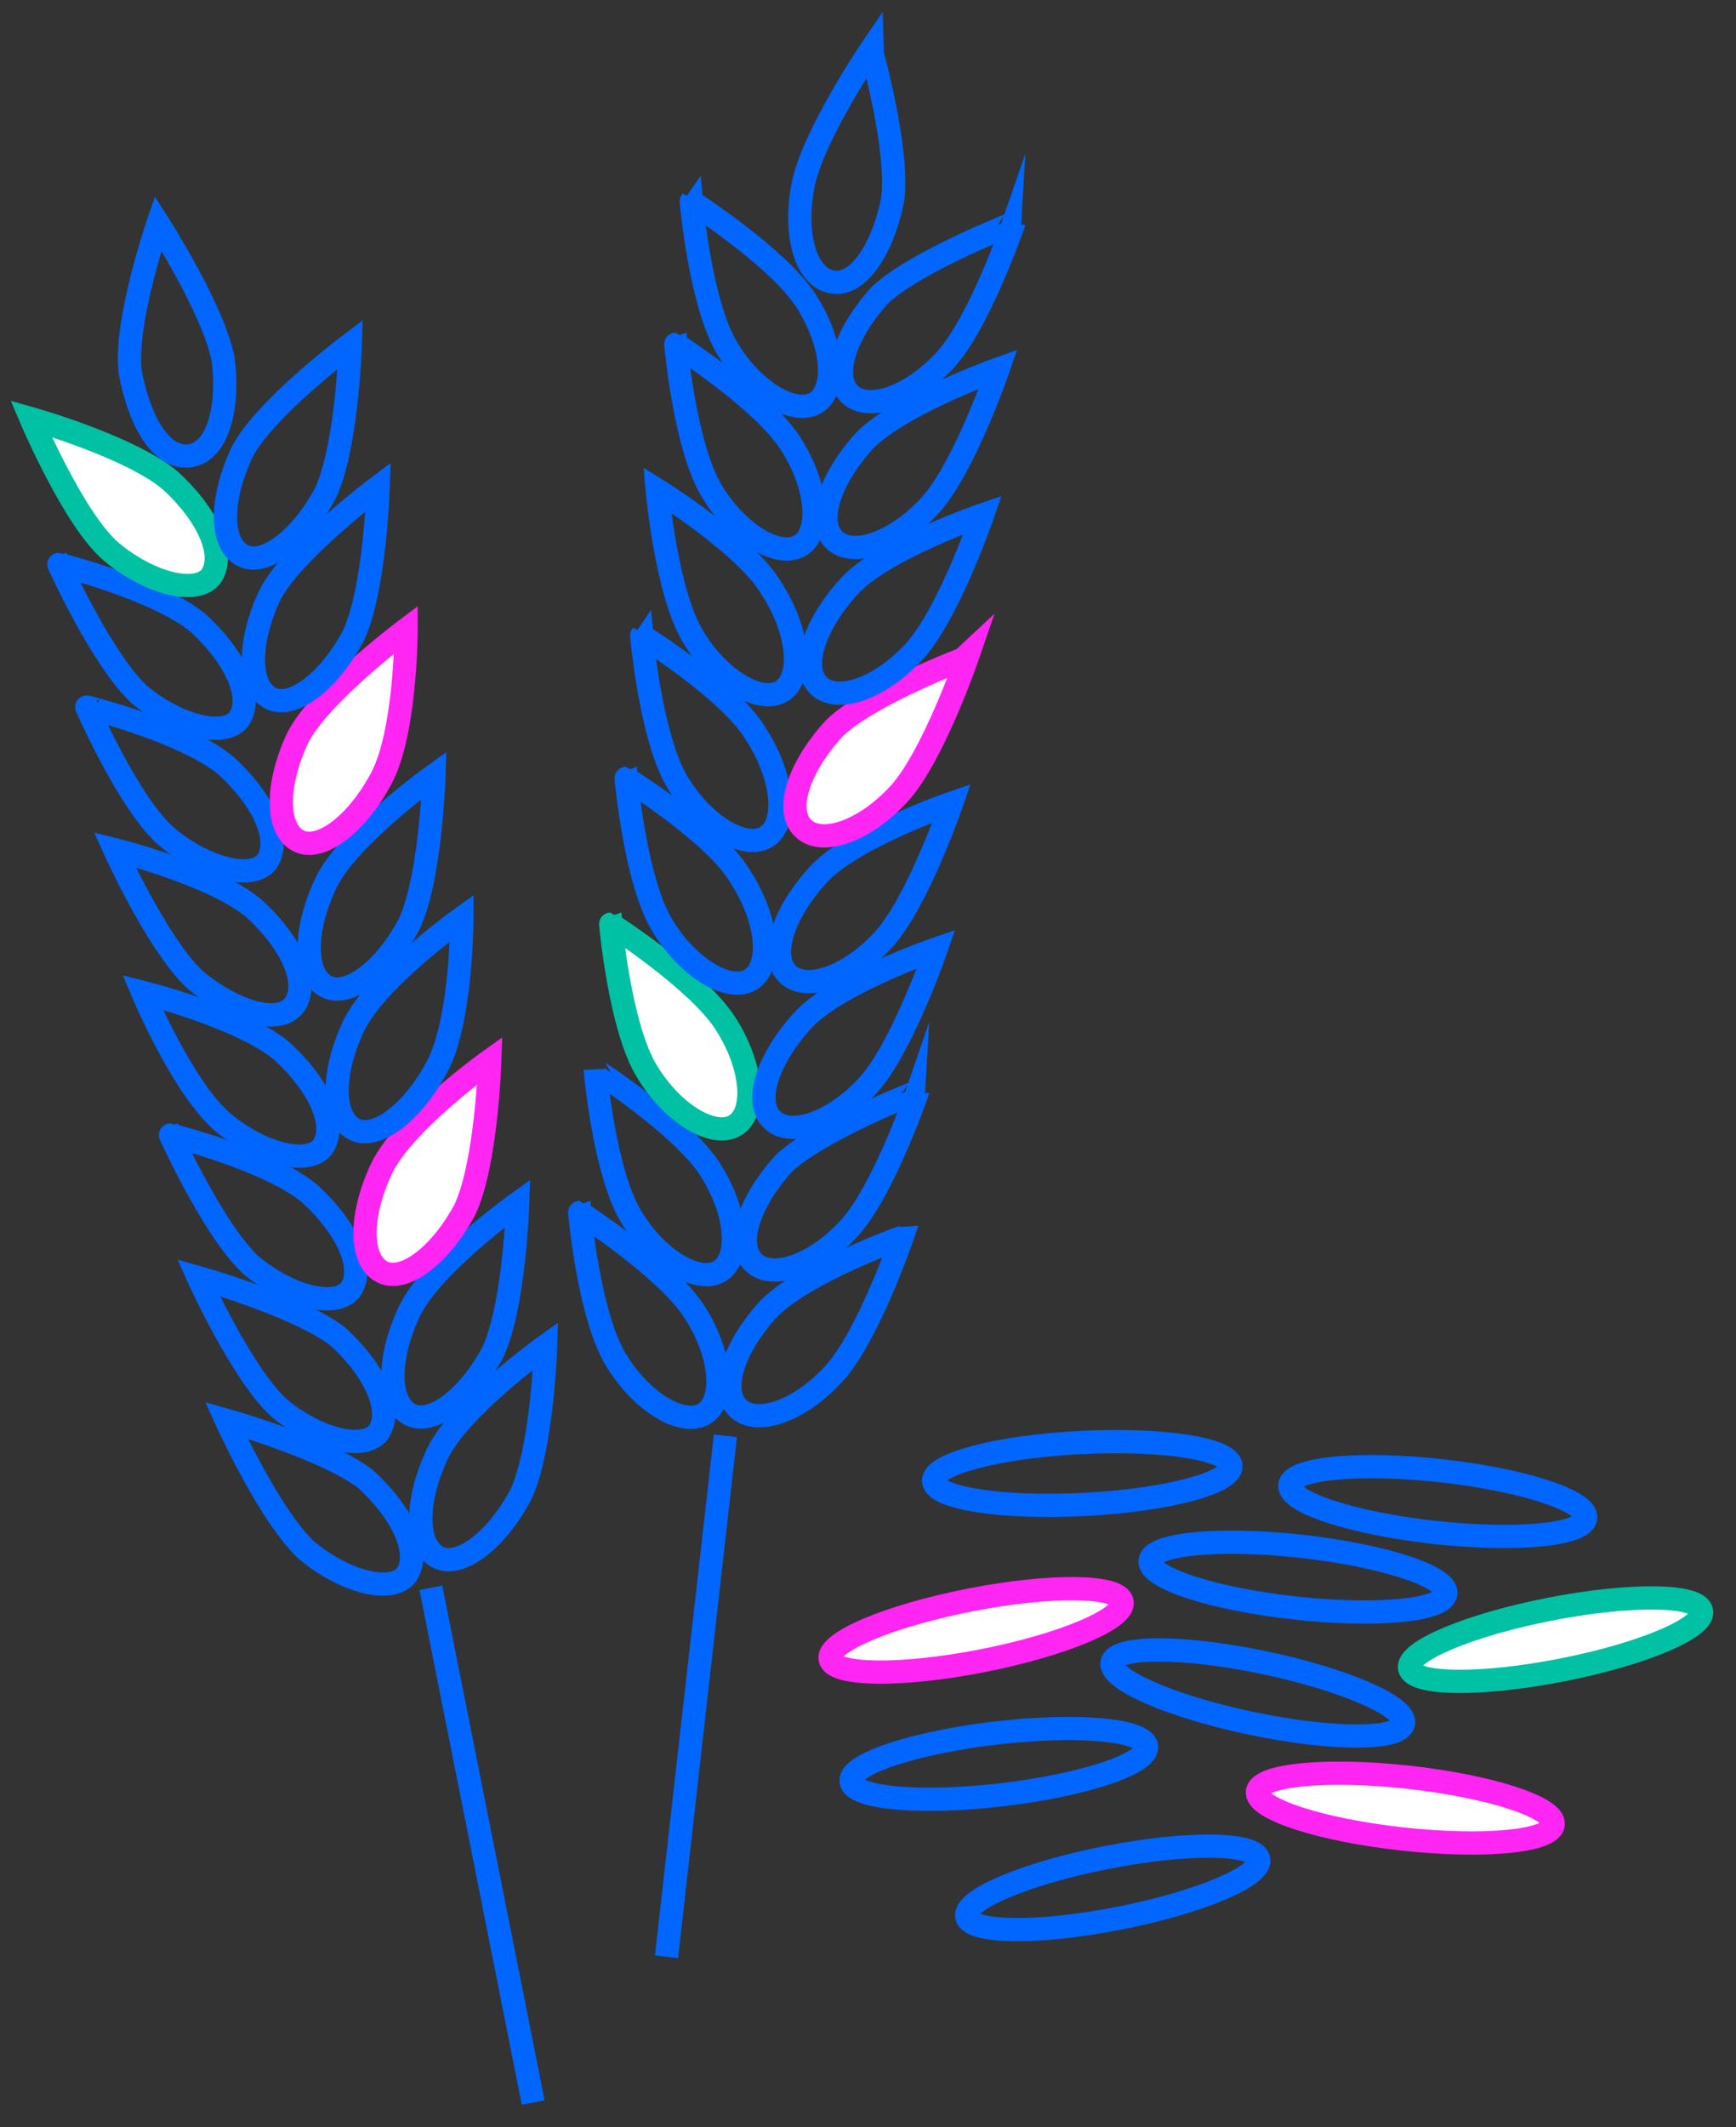 <?xml version="1.0" encoding="utf-8"?>
<!-- Generator: Adobe Illustrator 23.0.1, SVG Export Plug-In . SVG Version: 6.00 Build 0)  -->
<svg version="1.1" id="Layer_1" xmlns="http://www.w3.org/2000/svg" xmlns:xlink="http://www.w3.org/1999/xlink" x="0px" y="0px"
	 viewBox="0 0 56 68.6" style="enable-background:new 0 0 56 68.6;" xml:space="preserve">
<rect x="0" y="0" width="56" height="68.6" fill="#333333" stroke="none"/>
<style type="text/css">
	.st0{fill-rule:evenodd;clip-rule:evenodd;fill:none;stroke:#00C1A3;stroke-width:0.75;stroke-miterlimit:10;}
	.st1{fill:#FFFFFF;stroke:#0066FF;stroke-width:0.75;stroke-linecap:round;stroke-linejoin:round;stroke-miterlimit:10;}
	.st2{fill:none;stroke:#0066FF;stroke-width:0.75;stroke-linecap:round;stroke-linejoin:round;stroke-miterlimit:10;}
	.st3{fill:#FFFFFF;stroke:#0066FF;stroke-width:0.75;stroke-miterlimit:10;}
	.st4{fill:none;stroke:#0066FF;stroke-width:0.75;stroke-miterlimit:10;}
	.st5{fill:none;stroke:#00C1A3;stroke-width:0.75;stroke-miterlimit:10;}
	.st6{fill:none;stroke:#FF25F3;stroke-width:0.75;stroke-miterlimit:10;}
	.st7{fill:none;stroke:#FF25F3;stroke-width:0.75;stroke-linecap:round;stroke-linejoin:round;stroke-miterlimit:10;}
	.st8{fill-rule:evenodd;clip-rule:evenodd;fill:none;stroke:#0066FF;stroke-width:0.75;stroke-miterlimit:10;}
	.st9{clip-path:url(#SVGID_2_);fill-rule:evenodd;clip-rule:evenodd;fill:#FFFFFF;}
	.st10{fill-rule:evenodd;clip-rule:evenodd;fill:#FCFDFF;}
	.st11{fill-rule:evenodd;clip-rule:evenodd;fill:#FFFFFF;}
	.st12{fill-rule:evenodd;clip-rule:evenodd;fill:#3D6A9D;}
	.st13{fill:#FFFFFF;}
	.st14{fill:#0066FF;}
	.st15{fill-rule:evenodd;clip-rule:evenodd;fill:#FFFFFF;stroke:#0066FF;stroke-width:0.75;stroke-miterlimit:10;}
	.st16{fill-rule:evenodd;clip-rule:evenodd;fill:#FFFFFF;stroke:#44E0A0;stroke-width:0.75;stroke-miterlimit:10;}
	.st17{fill-rule:evenodd;clip-rule:evenodd;fill:#FFFFFF;stroke:#FF25F3;stroke-width:0.75;stroke-miterlimit:10;}
	.st18{fill:none;stroke:#FFFFFF;stroke-width:2.877;stroke-miterlimit:10;}
	
		.st19{fill-rule:evenodd;clip-rule:evenodd;fill:none;stroke:#FF25F3;stroke-width:0.75;stroke-linecap:round;stroke-linejoin:round;stroke-miterlimit:10;}
	.st20{fill-rule:evenodd;clip-rule:evenodd;fill:#FFFFFF;stroke:#FFFFFF;stroke-width:0.719;stroke-miterlimit:10;}
	.st21{fill:none;stroke:#FFFFFF;stroke-width:0.719;stroke-miterlimit:10;}
	.st22{fill:none;stroke:#44E0A0;stroke-width:0.75;stroke-linecap:round;stroke-linejoin:round;stroke-miterlimit:10;}
	.st23{fill-rule:evenodd;clip-rule:evenodd;fill:#FFFFFF;stroke:#00C1A3;stroke-width:0.75;stroke-miterlimit:10;}
	.st24{fill:none;stroke:#0066FF;stroke-width:0.75;stroke-linecap:round;stroke-miterlimit:10;}
	.st25{fill:#FFFFFF;stroke:#00C1A3;stroke-width:0.75;stroke-miterlimit:10;}
	.st26{clip-path:url(#SVGID_4_);}
	
		.st27{fill-rule:evenodd;clip-rule:evenodd;fill:none;stroke:#0066FF;stroke-width:0.75;stroke-linecap:round;stroke-miterlimit:10;}
	.st28{fill:#FFFFFF;stroke:#FF25F3;stroke-width:0.75;stroke-miterlimit:10;}
	.st29{fill:#FFFFFF;stroke:#FF25F3;stroke-width:0.75;stroke-linecap:round;stroke-linejoin:round;stroke-miterlimit:10;}
	.st30{fill:none;stroke:#00FA9B;stroke-width:0.75;stroke-miterlimit:10;}
	.st31{fill:#87D73F;}
	.st32{fill:#3DED98;}
</style>
<g>
	<g>
		<path class="st4" d="M11.8,47.7c1.2,1.1,1.8,2.4,1.3,3.1c-0.5,0.6-2,0.2-3.2-0.8c-1.2-1.1-2.6-4.2-2.6-4.2S10.5,46.7,11.8,47.7z"
			/>
		<path class="st4" d="M10.9,43.1c1.2,1.1,1.8,2.4,1.3,3.1c-0.5,0.6-2,0.2-3.2-0.8c-1.2-1.1-2.6-4.2-2.6-4.2S9.6,42.1,10.9,43.1z"/>
		<path class="st4" d="M10,38.5c1.2,1.1,1.8,2.4,1.3,3.1c-0.5,0.6-2,0.2-3.2-0.8c-1.2-1.1-2.6-4.2-2.6-4.2S8.7,37.4,10,38.5z"/>
		<path class="st4" d="M9.1,33.9c1.2,1.1,1.8,2.4,1.3,3.1c-0.5,0.6-2,0.2-3.2-0.8C5.9,35.1,4.6,32,4.6,32S7.8,32.8,9.1,33.9z"/>
		<path class="st4" d="M8.2,29.3c1.2,1.1,1.8,2.4,1.3,3.1s-2,0.2-3.2-0.8c-1.2-1.1-2.6-4.2-2.6-4.2S6.9,28.2,8.2,29.3z"/>
		<path class="st4" d="M7.3,24.7c1.2,1.1,1.8,2.4,1.3,3.1c-0.5,0.6-2,0.2-3.2-0.8s-2.6-4.2-2.6-4.2S6,23.6,7.3,24.7z"/>
		<path class="st4" d="M6.4,20.1c1.2,1.1,1.8,2.4,1.3,3.1c-0.5,0.6-2,0.2-3.2-0.8c-1.2-1.1-2.6-4.2-2.6-4.2S5.1,19,6.4,20.1z"/>
		<path class="st25" d="M5.5,15.5c1.2,1.1,1.8,2.4,1.3,3.1c-0.5,0.6-2,0.2-3.2-0.8S1,13.5,1,13.5S4.2,14.4,5.5,15.5z"/>
	</g>
	<path class="st4" d="M7.2,11.6c0.2,1.6-0.2,3-1.1,3.1S4.5,13.6,4.2,12C4,10.4,5.1,7.2,5.1,7.2S6.9,10,7.2,11.6z"/>
	<g>
		<path class="st4" d="M14.1,46.9c-0.7,1.5-0.7,2.9,0,3.3s1.9-0.5,2.7-2c0.7-1.5,0.8-4.8,0.8-4.8S14.8,45.4,14.1,46.9z"/>
		<path class="st4" d="M13.2,42.3c-0.7,1.5-0.7,2.9,0,3.3c0.7,0.4,1.9-0.5,2.7-2c0.7-1.5,0.8-4.8,0.8-4.8S13.9,40.8,13.2,42.3z"/>
		<path class="st28" d="M12.3,37.7c-0.7,1.5-0.7,2.9,0,3.3c0.7,0.4,1.9-0.5,2.7-2c0.7-1.5,0.8-4.8,0.8-4.8S13,36.2,12.3,37.7z"/>
		<path class="st4" d="M11.4,33.1c-0.7,1.5-0.7,2.9,0,3.3c0.7,0.4,1.9-0.5,2.7-2s0.8-4.8,0.8-4.8S12.1,31.6,11.4,33.1z"/>
		<path class="st4" d="M10.5,28.5c-0.7,1.5-0.7,2.9,0,3.3c0.7,0.4,1.9-0.5,2.7-2c0.7-1.5,0.8-4.8,0.8-4.8S11.2,27,10.5,28.5z"/>
		<path class="st28" d="M9.6,23.8c-0.7,1.5-0.7,2.9,0,3.3c0.7,0.4,1.9-0.5,2.7-2s0.8-4.8,0.8-4.8S10.3,22.4,9.6,23.8z"/>
		<path class="st4" d="M8.7,19.2c-0.7,1.5-0.7,2.9,0,3.3s1.9-0.5,2.7-2c0.7-1.5,0.8-4.8,0.8-4.8S9.4,17.8,8.7,19.2z"/>
		<path class="st4" d="M7.8,14.6c-0.7,1.5-0.7,2.9,0,3.3s1.9-0.5,2.7-2c0.7-1.5,0.8-4.8,0.8-4.8S8.5,13.2,7.8,14.6z"/>
	</g>
	<line class="st4" x1="13.9" y1="51.2" x2="17.2" y2="67.8"/>
</g>
<g>
	<g>
		<path class="st4" d="M22.4,42.3c0.9,1.4,1,2.9,0.3,3.3s-2-0.4-2.8-1.7c-0.9-1.4-1.2-4.8-1.2-4.8S21.5,40.9,22.4,42.3z"/>
		<path class="st4" d="M22.9,37.7c0.9,1.4,1,2.9,0.3,3.3c-0.7,0.4-2-0.4-2.8-1.7c-0.9-1.4-1.2-4.8-1.2-4.8S22,36.3,22.9,37.7z"/>
		<path class="st25" d="M23.4,33c0.9,1.4,1,2.9,0.3,3.3c-0.7,0.4-2-0.4-2.8-1.7c-0.9-1.4-1.2-4.8-1.2-4.8S22.5,31.6,23.4,33z"/>
		<path class="st4" d="M23.9,28.3c0.9,1.4,1,2.9,0.3,3.3c-0.7,0.4-2-0.4-2.8-1.7c-0.9-1.4-1.2-4.8-1.2-4.8S23.1,26.9,23.9,28.3z"/>
		<path class="st4" d="M24.4,23.7c0.9,1.4,1,2.9,0.3,3.3s-2-0.4-2.8-1.7c-0.9-1.4-1.2-4.8-1.2-4.8S23.6,22.3,24.4,23.7z"/>
		<path class="st4" d="M24.9,19c0.9,1.4,1,2.9,0.3,3.3c-0.7,0.4-2-0.4-2.8-1.7c-0.9-1.4-1.2-4.8-1.2-4.8S24.1,17.6,24.9,19z"/>
		<path class="st4" d="M25.5,14.3c0.9,1.4,1,2.9,0.3,3.3s-2-0.4-2.8-1.7c-0.9-1.4-1.2-4.8-1.2-4.8S24.6,12.9,25.5,14.3z"/>
		<path class="st4" d="M26,9.7c0.9,1.4,1,2.9,0.3,3.3c-0.7,0.4-2-0.4-2.8-1.7c-0.9-1.4-1.2-4.8-1.2-4.8S25.1,8.3,26,9.7z"/>
	</g>
	<path class="st4" d="M28.8,6.4c-0.3,1.6-1.1,2.8-1.9,2.7C26,9,25.6,7.6,25.9,6c0.3-1.6,2.2-4.4,2.2-4.4S29,4.8,28.8,6.4z"/>
	<g>
		<path class="st4" d="M24.8,42.2c-1.1,1.2-1.6,2.6-1,3.2c0.6,0.6,2,0.1,3.1-1.1c1.1-1.2,2.2-4.4,2.2-4.4S26,41,24.8,42.2z"/>
		<path class="st4" d="M25.3,37.5c-1.1,1.2-1.6,2.6-1,3.2c0.6,0.6,2,0.1,3.1-1.1s2.2-4.4,2.2-4.4S26.5,36.4,25.3,37.5z"/>
		<path class="st4" d="M25.9,32.9c-1.1,1.2-1.6,2.6-1,3.2s2,0.1,3.1-1.1s2.2-4.4,2.2-4.4S27,31.7,25.9,32.9z"/>
		<path class="st4" d="M26.4,28.2c-1.1,1.2-1.6,2.6-1,3.2s2,0.1,3.1-1.1c1.1-1.2,2.2-4.4,2.2-4.4S27.5,27,26.4,28.2z"/>
		<path class="st28" d="M26.9,23.5c-1.1,1.2-1.6,2.6-1,3.2c0.6,0.6,2,0.1,3.1-1.1c1.1-1.2,2.2-4.4,2.2-4.4S28,22.4,26.9,23.5z"/>
		<path class="st4" d="M27.4,18.9c-1.1,1.2-1.6,2.6-1,3.2c0.6,0.6,2,0.1,3.1-1.1c1.1-1.2,2.2-4.4,2.2-4.4S28.5,17.7,27.4,18.9z"/>
		<path class="st4" d="M27.9,14.2c-1.1,1.2-1.6,2.6-1,3.2c0.6,0.6,2,0.1,3.1-1.1c1.1-1.2,2.2-4.4,2.2-4.4S29.1,13,27.9,14.2z"/>
		<path class="st4" d="M28.4,9.5c-1.1,1.2-1.6,2.6-1,3.2c0.6,0.6,2,0.1,3.1-1.1s2.2-4.4,2.2-4.4S29.6,8.4,28.4,9.5z"/>
	</g>
	<line class="st4" x1="23.4" y1="46.3" x2="21.5" y2="63.1"/>
</g>
<ellipse transform="matrix(0.981 -0.192 0.192 0.981 -9.513 7.022)" class="st28" cx="31.5" cy="52.6" rx="4.8" ry="1"/>
<ellipse transform="matrix(0.999 -5.068186e-02 5.068186e-02 0.999 -2.361 1.832)" class="st4" cx="34.9" cy="47.5" rx="4.8" ry="1"/>
<ellipse transform="matrix(0.11 -0.994 0.994 0.11 -13.334 86.907)" class="st4" cx="41.9" cy="50.9" rx="1" ry="4.8"/>
<ellipse transform="matrix(0.981 -0.192 0.192 0.981 -9.223 10.617)" class="st25" cx="50.2" cy="52.9" rx="4.8" ry="1"/>
<ellipse transform="matrix(0.11 -0.994 0.994 0.11 -17.611 97.02)" class="st28" cx="45.4" cy="58.3" rx="1" ry="4.8"/>
<ellipse transform="matrix(0.981 -0.192 0.192 0.981 -11.015 8.028)" class="st4" cx="35.9" cy="60.9" rx="4.8" ry="1"/>
<ellipse transform="matrix(0.11 -0.994 0.994 0.11 -6.934 89.207)" class="st4" cx="46.4" cy="48.5" rx="1" ry="4.8"/>
<ellipse transform="matrix(0.205 -0.979 0.979 0.205 -21.203 83.148)" class="st4" cx="40.6" cy="54.6" rx="1" ry="4.8"/>
<ellipse transform="matrix(0.993 -0.117 0.117 0.993 -6.412 4.146)" class="st4" cx="32.2" cy="56.9" rx="4.8" ry="1"/>
</svg>
